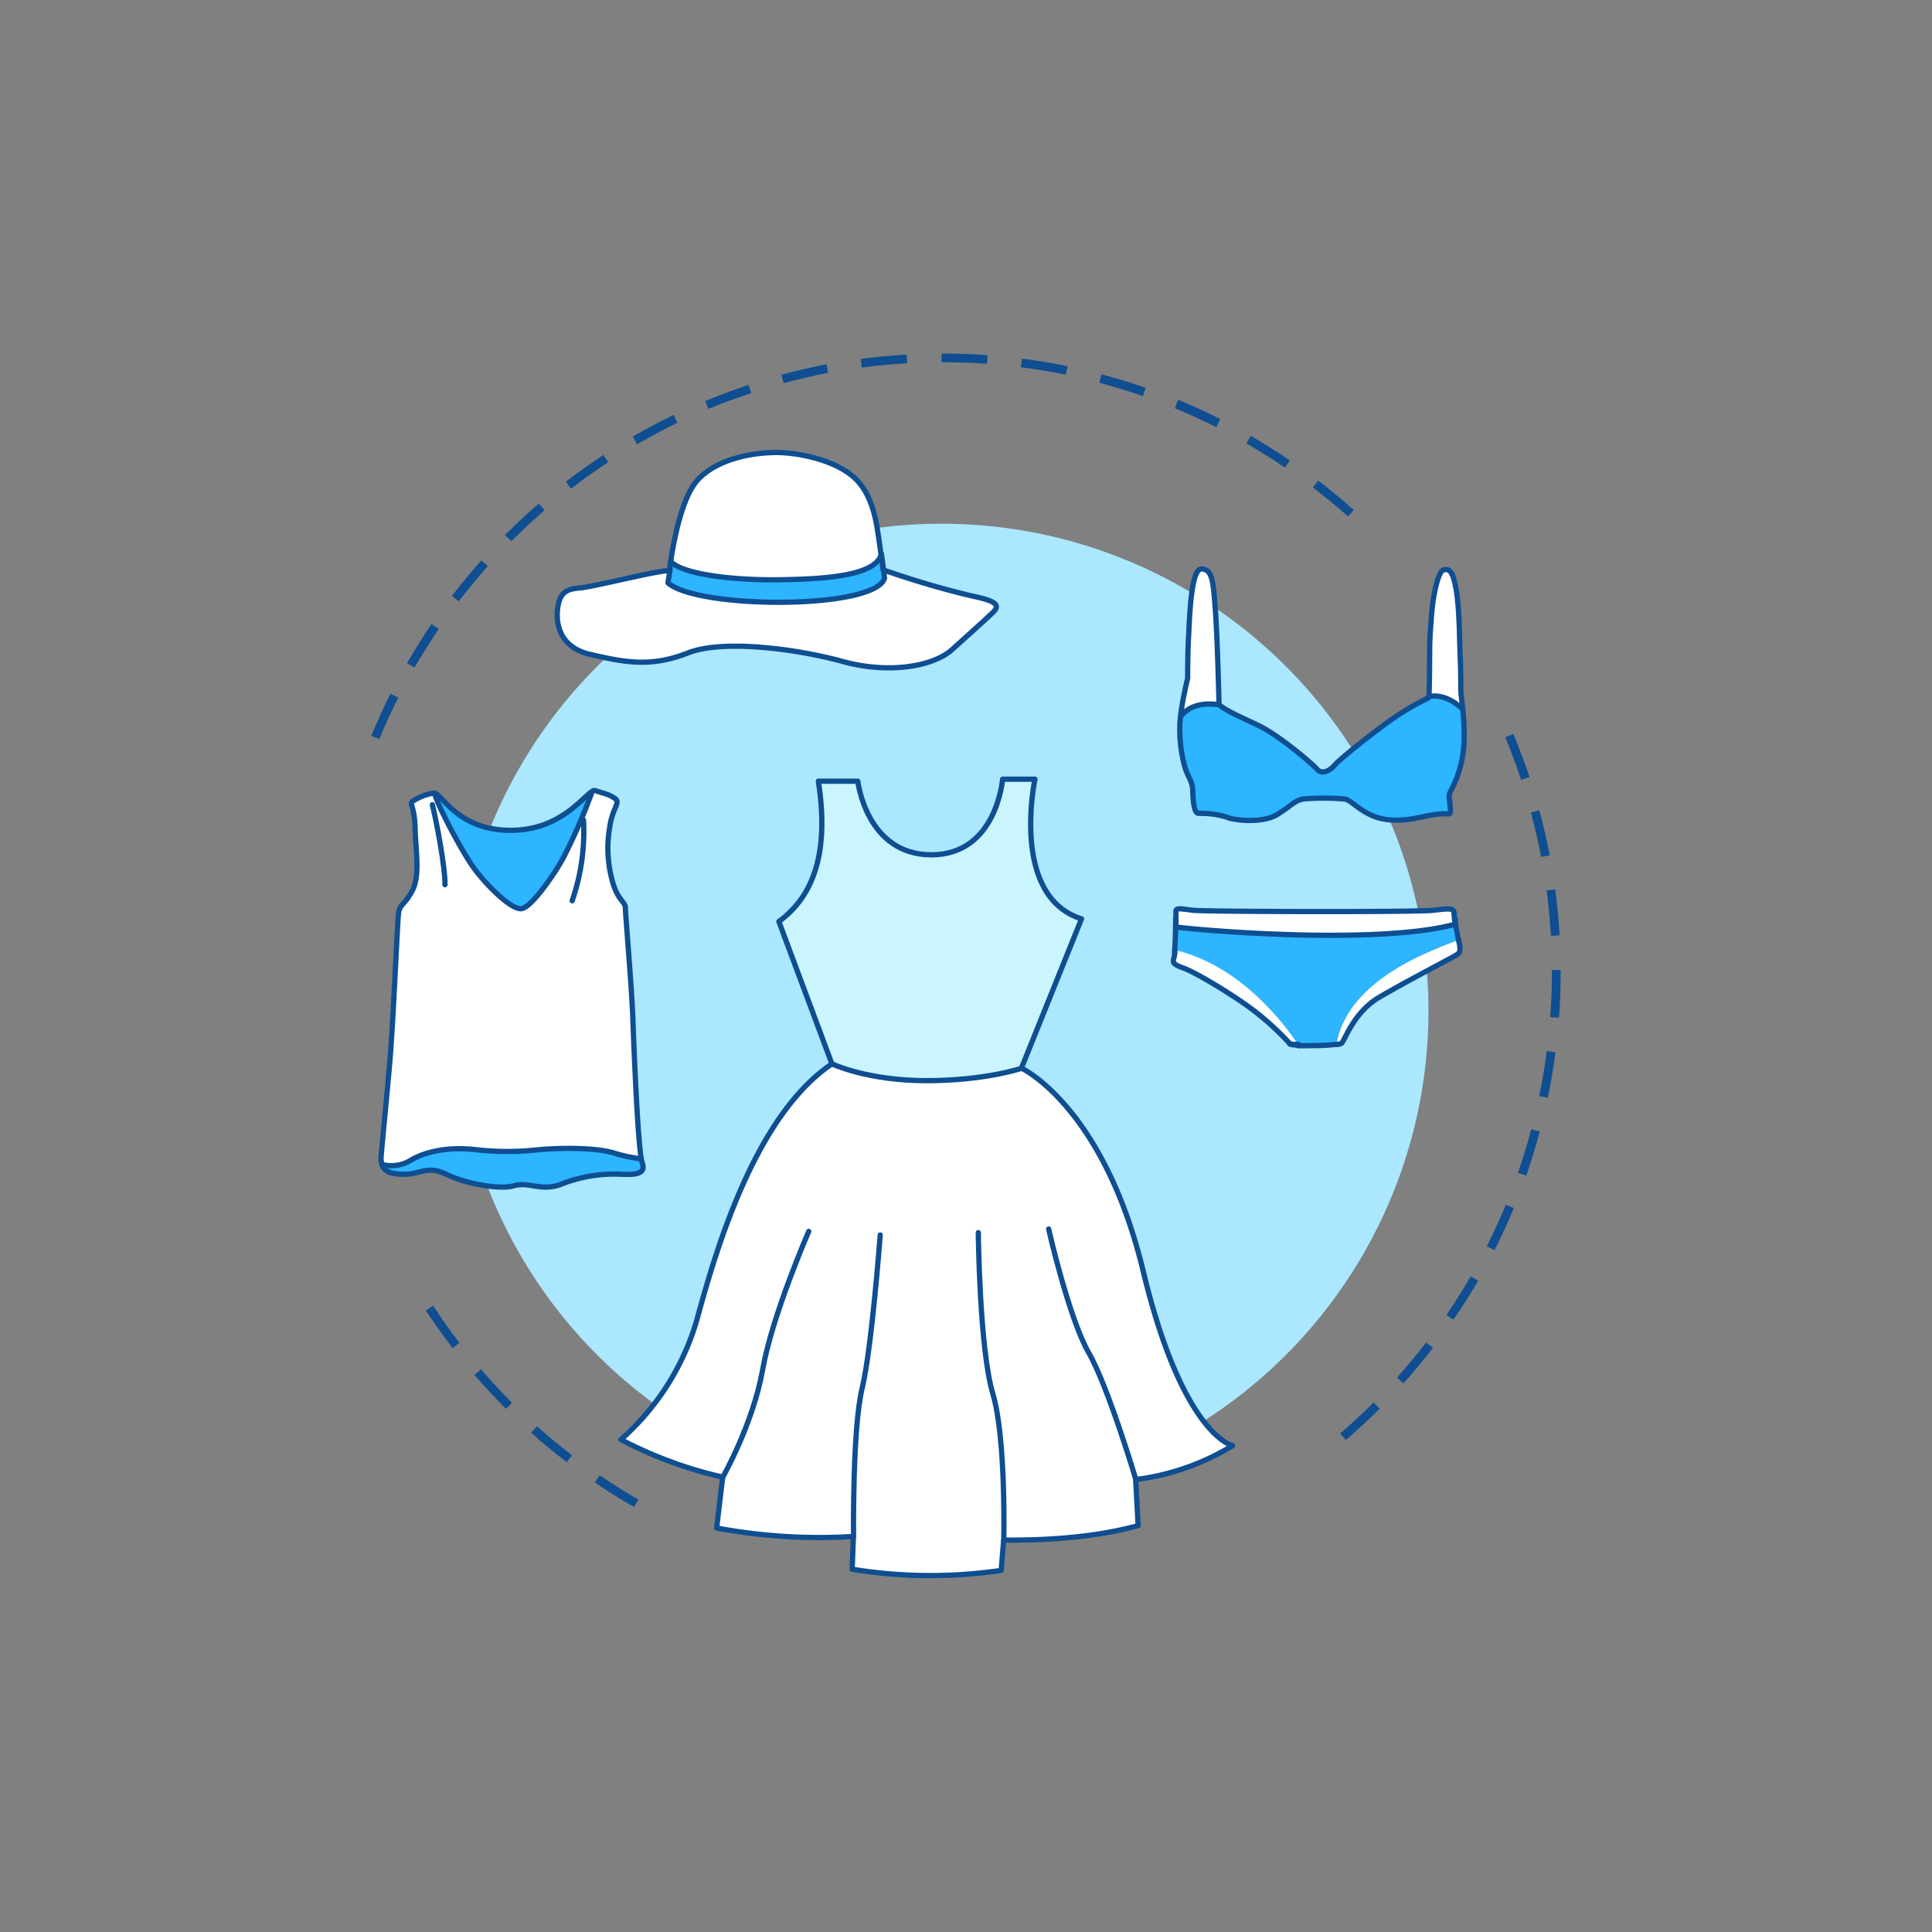 <svg id="Layer_1" data-name="Layer 1" xmlns="http://www.w3.org/2000/svg" viewBox="0 0 367.32 367.32"><rect x="0" y="0" width="367.32" height="367.32" fill="#808080" stroke="none"/><defs><style>.cls-1{fill:#0e4e91;}.cls-2{fill:#abe7ff;}.cls-3{fill:#fff;}.cls-4{fill:#caf5fe;}.cls-5{fill:none;stroke:#0e4e91;stroke-linecap:round;stroke-linejoin:round;}.cls-6{fill:#2db5ff;}</style></defs><title>-</title><path class="cls-1" d="M120.54,286.53c-2.52-1.46-5-3-7.44-4.68l.93-1.36c2.38,1.62,4.85,3.18,7.33,4.61ZM107.75,278c-2.3-1.76-4.58-3.65-6.76-5.6l1.1-1.23c2.15,1.92,4.4,3.78,6.67,5.53Zm148.13-4.2-1.08-1.25c2.18-1.88,4.32-3.86,6.35-5.89l1.17,1.16C260.25,269.87,258.09,271.88,255.88,273.78ZM96.2,267.85c-2.06-2.05-4.07-4.22-6-6.43l1.25-1.08c1.88,2.18,3.86,4.32,5.89,6.35ZM266.84,263l-1.23-1.1c1.92-2.15,3.78-4.39,5.53-6.67l1.31,1C270.68,258.56,268.79,260.84,266.84,263ZM86.06,256.31c-1.78-2.31-3.5-4.71-5.1-7.15l1.38-.91c1.58,2.41,3.27,4.78,5,7.06Zm190.26-5.4L275,250c1.62-2.37,3.18-4.84,4.62-7.33l1.43.83C279.54,246,278,248.51,276.32,250.91Zm7.83-13.23-1.47-.75c1.29-2.57,2.51-5.22,3.61-7.88l1.53.63C286.7,232.38,285.47,235.07,284.15,237.68Zm6-14.16-1.55-.55c.95-2.71,1.8-5.5,2.55-8.27l1.59.42C292,217.94,291.14,220.76,290.17,223.52Zm4.11-14.81-1.62-.33c.59-2.81,1.07-5.69,1.44-8.54l1.64.21C295.36,203,294.87,205.86,294.28,208.71Zm2.13-15.22-1.65-.12c.21-2.86.32-5.78.32-8.65v-.3h1.65v.29C296.73,187.63,296.62,190.59,296.41,193.49Zm-1.52-15.56c-.17-2.87-.45-5.77-.82-8.62l1.63-.22c.39,2.89.67,5.83.83,8.74Zm-1.86-15c-.54-2.82-1.19-5.66-1.94-8.44l1.59-.43c.76,2.82,1.42,5.7,2,8.57Zm-3.81-14.66c-.9-2.73-1.92-5.45-3-8.1l1.52-.64c1.12,2.69,2.16,5.46,3.08,8.22ZM72.11,140.52l-1.52-.63c1.11-2.7,2.34-5.39,3.66-8l1.47.75C74.43,135.2,73.21,137.86,72.11,140.52Zm6.7-13.61-1.43-.82c1.46-2.53,3-5,4.67-7.45l1.37.93C81.8,122,80.25,124.42,78.81,126.91Zm8.42-12.6-1.31-1c1.78-2.32,3.66-4.59,5.6-6.77l1.23,1.1C90.84,109.77,89,112,87.23,114.31Zm10-11.41L96,101.74c2.06-2.07,4.23-4.08,6.43-6L103.55,97C101.37,98.88,99.24,100.87,97.21,102.9Zm159.06-4.71c-2.15-1.91-4.4-3.77-6.68-5.52l1-1.31c2.32,1.77,4.59,3.66,6.77,5.6ZM108.58,92.9l-1-1.31c2.31-1.78,4.71-3.5,7.15-5.1l.9,1.38C113.24,89.45,110.86,91.14,108.58,92.9Zm135.73-4c-2.38-1.62-4.85-3.16-7.34-4.6l.82-1.43c2.53,1.46,5,3,7.45,4.67Zm-123.16-4.4L120.32,83c2.53-1.47,5.14-2.85,7.76-4.12l.72,1.48C126.21,81.64,123.64,83,121.15,84.46Zm110.1-3.29c-2.58-1.29-5.23-2.5-7.89-3.6L224,76c2.7,1.12,5.39,2.35,8,3.66Zm-96.54-3.44-.63-1.52c2.69-1.12,5.45-2.15,8.22-3.07l.52,1.57C140.09,75.61,137.37,76.63,134.71,77.73Zm82.57-2.47c-2.72-.94-5.5-1.8-8.28-2.53l.42-1.6c2.82.75,5.65,1.61,8.4,2.57ZM149,72.84l-.43-1.59c2.81-.76,5.7-1.42,8.56-2l.31,1.62C154.65,71.44,151.81,72.09,149,72.84Zm53.63-1.6c-2.81-.58-5.68-1.06-8.54-1.42l.21-1.64c2.9.37,5.81.86,8.67,1.44Zm-38.78-1.37-.21-1.63c2.89-.38,5.83-.66,8.74-.83l.09,1.65C169.64,69.22,166.74,69.5,163.89,69.87Zm23.78-.7c-2.79-.2-5.63-.3-8.44-.3H179V67.22h.22c2.85,0,5.73.1,8.55.3Z"/><circle class="cls-2" cx="179.01" cy="192.15" r="92.58"/><path class="cls-3" d="M216,281.34l.46,8.76c-7.68,2.09-16.34,2.82-25.56,2.75l-.47,5.76a92.67,92.67,0,0,1-28.33-.22l.23-6.23a106.14,106.14,0,0,1-26-1.61l1.15-9.68a79.12,79.12,0,0,1-19.35-7.13,48.25,48.25,0,0,0,14.51-23c3.93-14.51,11.37-38.82,25.61-48.43,0,0,6.77,3.2,18,3.2s18.08-2.34,18.08-2.34,15.52,7.26,23.12,38.59,17,33.17,17,33.17A46.35,46.35,0,0,1,216,281.34Z"/><path class="cls-4" d="M205.65,174.71l-11.44,28.42s-6.88,2.34-18.08,2.34-18-3.2-18-3.2L148.08,175.2c6.52-4.75,9.64-13,7.51-26.68h7.5s1.6,14,14,14,13.53-14.38,13.53-14.38h6.15S192,170.41,205.65,174.71Z"/><path class="cls-5" d="M158.17,202.27,148.08,175.2c6.52-4.75,9.64-13,7.51-26.68h7.5s1.6,14,14,14,13.53-14.38,13.53-14.38h6.15s-4.79,22.26,8.85,26.56l-11.44,28.42s-6.88,2.34-18.08,2.34S158.17,202.27,158.17,202.27Z"/><path class="cls-5" d="M158.17,202.27c-14.24,9.61-21.68,33.92-25.61,48.43a48.25,48.25,0,0,1-14.51,23,79.12,79.12,0,0,0,19.35,7.13l-1.15,9.68a106.14,106.14,0,0,0,26,1.61l-.23,6.23a92.67,92.67,0,0,0,28.33.22l.47-5.76c9.22.07,17.88-.66,25.56-2.75l-.46-8.76a46.35,46.35,0,0,0,18.43-6.45s-9.45-1.84-17-33.17-23.12-38.59-23.12-38.59"/><path class="cls-5" d="M137.4,280.87s5.77-10.12,7.6-20.49,8.76-26.26,8.76-26.26"/><path class="cls-5" d="M162.28,292.16s-.23-20.5,1.61-28.1,3.46-29.26,3.46-29.26"/><path class="cls-5" d="M186,234.35s.22,22.1,2.76,30.63,2.08,27.87,2.08,27.87"/><path class="cls-5" d="M199.37,233.66s3.89,17.06,7.6,23.49,9,24.19,9,24.19"/><path class="cls-3" d="M226.86,173.07c2.6.27,42.31.36,45.55,0s4-.45,4,.63a7.48,7.48,0,0,0,.06.87c0,.08,0,.17,0,.26a.59.59,0,0,0,0,.13c0,.1,0,.2,0,.29l0,.13a2.5,2.5,0,0,1,.05.29c-13.83,3.8-44.9,1.54-53.2.56,0-.08,0-.17,0-.25v-.15c0-.4,0-.77,0-1.12v-1.19C223.43,172.44,224.24,172.8,226.86,173.07Z"/><path class="cls-3" d="M254.08,198.57c2.17-12.41,18-17.75,23.22-19.94l.06.29c.45,2.16.27,2.25-1.08,3s-8.91,4.68-14,7.65-6.66,8.55-7.29,8.82a3,3,0,0,1-.68.17Z"/><path class="cls-6" d="M254.08,198.57a36.37,36.37,0,0,1-4.18.24c-.93,0-2,0-3,0h0c-3.44-5.13-11.65-15.4-23.58-18.27.07-1.2.12-3,.15-4.54,0,.08,0,.17,0,.25,8.3,1,39.37,3.24,53.2-.56.18,1,.42,2.07.67,3.25l-.06-.29C272,180.82,256.25,186.16,254.08,198.57Z"/><path class="cls-3" d="M246.93,198.79h-.34l-.31,0-.34,0-.16,0-.22-.06-.13,0-.2-.1s0,0,0-.05a.12.12,0,0,1-.05,0,52.52,52.52,0,0,0-6.66-6.12c-3.6-2.79-11-7.29-13.51-8.19s-1.89-1.17-1.71-2.43c0-.13,0-.31.06-.52a2.32,2.32,0,0,1,0-.24c0-.11,0-.22,0-.34C235.28,183.39,243.49,193.66,246.93,198.79Z"/><path class="cls-5" d="M276.56,174.83c0-.09,0-.18,0-.26"/><path class="cls-5" d="M276.62,175.25c0-.09,0-.19,0-.29"/><path class="cls-5" d="M277.36,178.92c-.25-1.18-.49-2.3-.67-3.25a2.5,2.5,0,0,0-.05-.29"/><path class="cls-5" d="M246.93,198.79c.93.05,2,0,3,0a36.37,36.37,0,0,0,4.18-.24l.27,0"/><path class="cls-5" d="M246.84,198.78h.09"/><path class="cls-5" d="M246.59,198.77h.18"/><path class="cls-5" d="M245.78,198.66l.16,0,.34,0"/><path class="cls-5" d="M245.43,198.56l.13,0"/><path class="cls-5" d="M245.18,198.41s0,0,0,.05"/><path class="cls-5" d="M223.33,180.86a2.32,2.32,0,0,0,0,.24"/><path class="cls-5" d="M223.5,176c0,1.56-.08,3.34-.15,4.54"/><path class="cls-5" d="M223.52,174.71c0,.34,0,.72,0,1.12"/><path class="cls-5" d="M276.52,174.57a7.48,7.48,0,0,1-.06-.87c0-1.08-.81-1-4-.63s-43,.27-45.55,0-3.43-.63-3.34.45v1.19c0,.35,0,.72,0,1.12V176c0,.08,0,.17,0,.25,8.3,1,39.37,3.24,53.2-.56h0l-.06-.29,0-.13c0-.09,0-.19,0-.29a.59.59,0,0,1,0-.13C276.54,174.74,276.53,174.65,276.52,174.57Z"/><path class="cls-5" d="M223.35,180.52c0,.12,0,.23,0,.34a2.32,2.32,0,0,0,0,.24c0,.21,0,.39-.06.52-.18,1.26-.81,1.53,1.71,2.43s9.91,5.4,13.51,8.19a52.52,52.52,0,0,1,6.66,6.12.12.12,0,0,0,.05,0s0,0,0,.05l.2.1.13,0,.22.06.16,0,.34,0,.31,0h.34"/><path class="cls-5" d="M277.3,178.63l.06.29c.45,2.16.27,2.25-1.08,3s-8.91,4.68-14,7.65-6.66,8.55-7.29,8.82a3,3,0,0,1-.68.17l-.27,0"/><path class="cls-6" d="M278.11,134.85a46.74,46.74,0,0,1,.26,5.58,21.79,21.79,0,0,1-2.46,9.78c-.7,1.23-.29,1.47-.23,2.69s.23,1.82-.23,1.82a13.74,13.74,0,0,0-3.34.23c-2.17.36-5.51,1.41-9.26.71s-5.85-3.52-7.09-3.75a46.6,46.6,0,0,0-7.55-.06c-2,.17-2.58,1.35-5.39,3s-8.26,1.12-9.66.47a16.73,16.73,0,0,0-5.28-.7c-.87,0-1-2.46-1.11-4.27s-.82-2.46-1.46-4.4a27.33,27.33,0,0,1-1-8.05c0-.52.07-1.15.15-1.83h.11c2.39-3.09,7.2-2.1,7.2-2.1,1.83,1.35,3.23,1.84,7.38,3.8s10.54,7.52,11.31,8.43,2.25.42,3.3-.84,7.94-6.67,11.17-8.92a51.16,51.16,0,0,1,6.65-3.85.55.55,0,0,0,.05-.2C274.65,131.77,277.3,134.06,278.11,134.85Z"/><path class="cls-3" d="M277.73,131c0,.76.2,2.06.38,3.85-.81-.79-3.46-3.08-6.48-2.41,0-.12,0-.32.07-.62.06-.76.11-5.62.11-8s.24-5.56.47-8.08,1.11-7.2,2.17-7.44,1.76.06,2.4,3.75.65,10.13.76,12.59S277.73,129.59,277.73,131Z"/><path class="cls-3" d="M231.07,116c.4,5.23.7,18,.7,18s-4.81-1-7.2,2.1h-.11c.38-3.05,1.34-7.13,1.34-7.13s0-5,.17-7.74.37-13.16,2.48-13.06S230.67,110.8,231.07,116Z"/><path class="cls-5" d="M231.77,134s-.3-12.77-.7-18-.5-7.74-2.62-7.84-2.31,10.29-2.48,13.06-.17,7.74-.17,7.74-1,4.08-1.34,7.13c-.08.68-.14,1.31-.15,1.83a27.33,27.33,0,0,0,1,8.05c.64,1.94,1.41,2.58,1.46,4.4s.24,4.27,1.11,4.27a16.73,16.73,0,0,1,5.28.7c1.4.65,6.85,1.24,9.66-.47s3.4-2.87,5.39-3a46.6,46.6,0,0,1,7.55.06c1.24.23,3.34,3,7.09,3.75s7.09-.35,9.26-.71a13.74,13.74,0,0,1,3.34-.23c.46,0,.29-.58.23-1.82s-.47-1.46.23-2.69a21.79,21.79,0,0,0,2.46-9.78,46.74,46.74,0,0,0-.26-5.58c-.18-1.79-.38-3.09-.38-3.85,0-1.41,0-3.87-.12-6.33s-.11-8.9-.76-12.59-1.35-4-2.4-3.75-1.93,4.92-2.17,7.44-.47,5.74-.47,8.08-.05,7.21-.11,8c0,.3-.05.5-.07.62a.55.55,0,0,1-.05.2,51.16,51.16,0,0,0-6.65,3.85c-3.23,2.25-10.11,7.66-11.17,8.92s-2.53,1.75-3.3.84-7.16-6.46-11.31-8.43S233.6,135.37,231.77,134Z"/><path class="cls-5" d="M231.77,134s-4.81-1-7.2,2.1"/><path class="cls-5" d="M271.63,132.44c3-.67,5.67,1.62,6.48,2.41"/><path class="cls-3" d="M184.89,113.36c4.33.86,5.39,1.63,4,3s-4.14,3.75-7.8,7.12-12.12,4.71-20.88,2.31-22.74-4.23-29.35-1.64c-7.12,2.8-12,1.83-18.66.29s-6.45-7.12-6.07-9.34,1.35-3.07,4-3.27,14.72-3.28,17.18-3.32h0v0l-.38,2.34c5.58,5,39.24,5.14,41.18-.86l-.2-1.65A168.31,168.31,0,0,0,184.89,113.36Z"/><path class="cls-6" d="M167.91,108.33l.2,1.65c-1.94,6-35.6,5.87-41.18.86l.38-2.34v0h0c0-.06,0-.14,0-.24a.34.34,0,0,1,0-.1,2,2,0,0,1,0-.23c0-.17,0-.36.07-.57s0-.34.07-.53c0,0,0,0,0-.06,2.26,2.46,12,3.69,21.64,3.49,8.61-.17,17.42-1,18.34-4.92.09.61.17,1.19.24,1.7,0,.13,0,.26.05.37s0,.07,0,.11l.06.45c0,.14,0,.27.05.38h0Z"/><path class="cls-3" d="M166.66,99.73c.2,1.1.55,3.49.83,5.58-.92,4-9.73,4.75-18.34,4.92-9.66.2-19.38-1-21.64-3.49.52-3.65,2-11.62,4.74-15,3.37-4.23,10.29-5.62,15.4-5.67,3.85,0,11.25,1.34,15,5C165,93.34,166.1,96.7,166.66,99.73Z"/><path class="cls-5" d="M167.78,107.38c0-.11,0-.24-.05-.37"/><path class="cls-5" d="M167.85,107.94l-.06-.45"/><path class="cls-5" d="M127.3,108.48h0c-2.46,0-14.58,3.13-17.18,3.32s-3.57,1.07-4,3.27-.58,7.8,6.07,9.34,11.54,2.51,18.66-.29c6.61-2.59,20.6-.77,29.35,1.64s17.23,1,20.88-2.31,6.45-5.78,7.8-7.12.29-2.12-4-3a168.31,168.31,0,0,1-17-5"/><path class="cls-5" d="M127.33,108.23c0,.1,0,.18,0,.24"/><path class="cls-5" d="M127.36,107.9a2,2,0,0,0,0,.23"/><path class="cls-5" d="M127.5,106.8c0,.19,0,.37-.07.53"/><path class="cls-5" d="M167.49,105.31c-.28-2.09-.63-4.48-.83-5.58-.56-3-1.62-6.39-4-8.7-3.76-3.66-11.16-5-15-5-5.11,0-12,1.44-15.4,5.67-2.72,3.42-4.22,11.39-4.74,15"/><path class="cls-5" d="M127.51,106.74s0,.05,0,.06c0,.19,0,.37-.07.53s-.05.4-.07.57a2,2,0,0,0,0,.23.34.34,0,0,0,0,.1c0,.09,0,.17,0,.24h0v0l-.38,2.34c5.58,5,39.24,5.14,41.18-.86l-.2-1.65h0c0-.11,0-.24-.05-.38l-.06-.45s0-.07,0-.11,0-.24-.05-.37c-.07-.51-.15-1.09-.24-1.7-.92,4-9.73,4.75-18.34,4.92C139.49,110.43,129.77,109.2,127.51,106.74Z"/><path class="cls-3" d="M112.57,150.53a.78.78,0,0,1,.67-.17c1.42.54,2.29.54,3.6,1.42s-.32,1.64-.87,5.35a23.29,23.29,0,0,0,.44,10.28c1,3.82,2.51,4,2.51,5.24s1.2,15,1.42,21c.2,5.63.89,22.74,1.6,26.7h-.07a29.52,29.52,0,0,1-5.36-1.17c-4-1.1-11-.86-14.22-.55a53.39,53.39,0,0,1-12.19-.06c-5.78-.62-9.84.74-11.93,2a7,7,0,0,1-5.48.86l-.07,0a4.12,4.12,0,0,1-.15-1.67c.21-2.62,1-10.49,1.64-17.82s1.42-26,1.64-28.09,1.09-1.52,2.62-4.48.65-7.54.55-11.91-1.2-4.59-.44-5.13a10.16,10.16,0,0,1,3.93-1.54h.18c.64,2.45,5.29,11.2,7.48,14.21,2.29,3.17,7.1,8,9.07,7.76s6.45-6.88,7.87-9.5A108.65,108.65,0,0,0,112.57,150.53Z"/><path class="cls-6" d="M112.57,150.53A108.65,108.65,0,0,1,107,163.26c-1.42,2.62-5.9,9.28-7.87,9.5s-6.78-4.59-9.07-7.76c-2.19-3-6.84-11.76-7.48-14.21,1.48.25,4.5,7.11,14.58,7.11C106.34,157.9,110.67,151.72,112.57,150.53Z"/><path class="cls-6" d="M72.69,221.4a7,7,0,0,0,5.48-.86c2.09-1.23,6.15-2.59,11.93-2a53.39,53.39,0,0,0,12.19.06c3.2-.31,10.22-.55,14.22.55a29.52,29.52,0,0,0,5.36,1.17h.07a4.34,4.34,0,0,0,.15.62c.77,2.19-.77,2.52-4.59,2.3a27.59,27.59,0,0,0-11,2c-3.72,1.3-5.9-.55-8.74.21s-9.29-.43-12.9-2.18-4.81,0-8,0c-2.37,0-3.76-.49-4.22-1.83Z"/><path class="cls-5" d="M82.59,150.79h-.18a10.16,10.16,0,0,0-3.93,1.54c-.76.54.33.76.44,5.13s1,9-.55,11.91-2.4,2.41-2.62,4.48-1,20.77-1.64,28.09-1.43,15.2-1.64,17.82a4.12,4.12,0,0,0,.15,1.67c.46,1.34,1.85,1.83,4.22,1.83,3.17,0,4.37-1.75,8,0s10.06,3,12.9,2.18,5,1.09,8.74-.21a27.59,27.59,0,0,1,11-2c3.82.22,5.36-.11,4.59-2.3a4.34,4.34,0,0,1-.15-.62c-.71-4-1.4-21.07-1.6-26.7-.22-6-1.42-19.79-1.42-21s-1.53-1.42-2.51-5.24a23.29,23.29,0,0,1-.44-10.28c.55-3.71,2.18-4.48.87-5.35s-2.18-.88-3.6-1.42a.78.78,0,0,0-.67.17c-1.9,1.19-6.23,7.37-15.4,7.37C87.09,157.9,84.07,151,82.59,150.79Z"/><path class="cls-5" d="M82.59,150.79c.64,2.45,5.29,11.2,7.48,14.21,2.29,3.17,7.1,8,9.07,7.76s6.45-6.88,7.87-9.5a108.65,108.65,0,0,0,5.56-12.73"/><path class="cls-5" d="M108.78,171.26a40.15,40.15,0,0,0,2.16-15.33"/><path class="cls-5" d="M82.2,153c.75,2.92,2.48,12.06,2.4,15.21"/><path class="cls-5" d="M72.69,221.4a7,7,0,0,0,5.48-.86c2.09-1.23,6.15-2.59,11.93-2a53.39,53.39,0,0,0,12.19.06c3.2-.31,10.22-.55,14.22.55a29.52,29.52,0,0,0,5.36,1.17"/></svg>